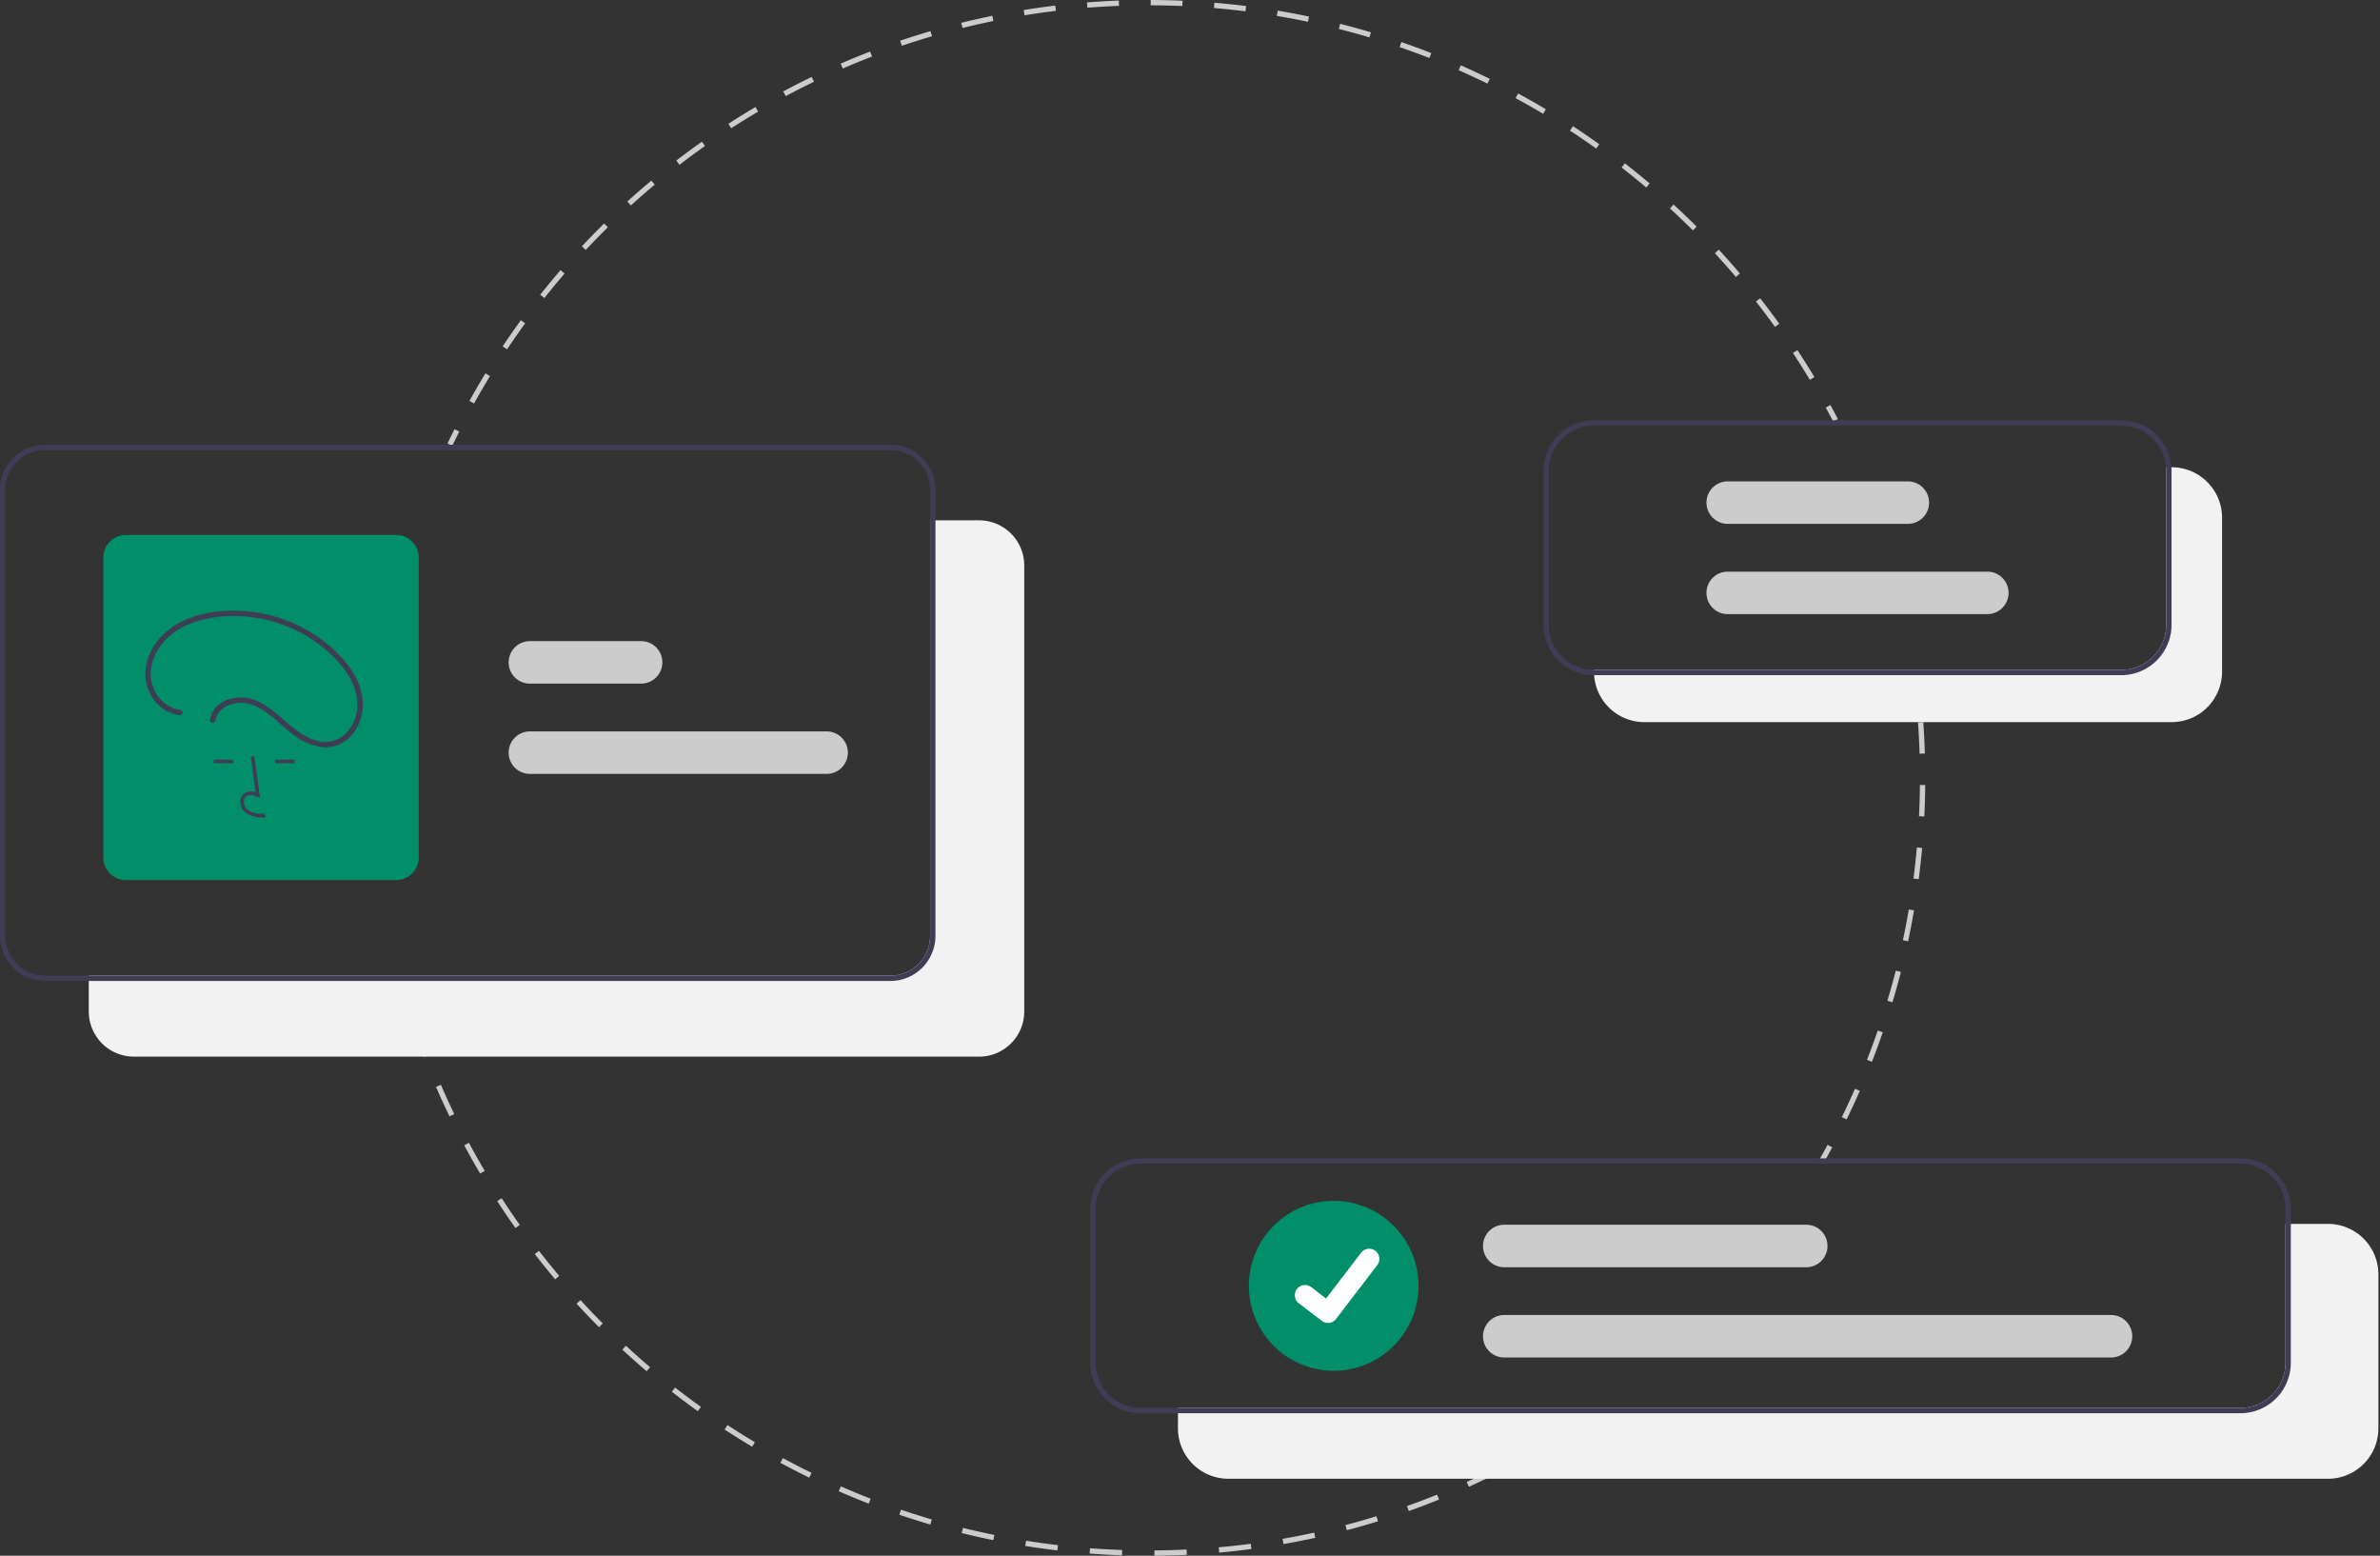 <svg xmlns="http://www.w3.org/2000/svg" fill="none" width="531" height="347" viewBox="0 0 531 347"><rect x="0" y="0" width="531" height="347" fill="#333333" stroke="none"/><g clip-path="url(#a)"><path d="m352.966 317.506-.66-.982c.977-.659 1.947-1.328 2.91-2.006l.68.968a169.01 169.01 0 0 1-2.93 2.02zm-95.399 29.495-.008-1.185c2.391-.017 4.808-.084 7.183-.199l.057 1.183c-2.391.116-4.825.183-7.232.201zm-7.234-.097a175.597 175.597 0 0 1-7.223-.395l.088-1.181c2.377.179 4.791.312 7.175.392l-.04 1.184zm21.682-.603-.106-1.179c2.373-.214 4.775-.48 7.14-.793l.155 1.174c-2.381.315-4.8.584-7.189.798zm-36.107-.486c-2.39-.281-4.801-.615-7.166-.994l.186-1.17c2.35.377 4.744.709 7.118.988l-.138 1.176zm50.445-1.411-.203-1.166c2.346-.411 4.718-.878 7.049-1.388l.252 1.157c-2.347.514-4.735.984-7.098 1.397zm-64.73-.877a172.085 172.085 0 0 1-7.058-1.592l.284-1.149c2.314.573 4.673 1.105 7.01 1.58l-.236 1.161zm78.861-2.214-.3-1.146c2.306-.607 4.63-1.272 6.908-1.976l.349 1.132a172.892 172.892 0 0 1-6.957 1.99zm-92.921-1.27a174.724 174.724 0 0 1-6.914-2.186l.38-1.122c2.265.769 4.575 1.499 6.866 2.171l-.332 1.137zm106.744-3.001-.396-1.116c2.247-.8 4.508-1.658 6.719-2.551l.442 1.098c-2.227.9-4.503 1.764-6.765 2.569zm-120.472-1.661c-2.245-.87-4.5-1.798-6.702-2.76l.473-1.085c2.187.955 4.426 1.877 6.656 2.741l-.427 1.104zm133.888-3.759-.488-1.078a172.886 172.886 0 0 0 6.482-3.107l.533 1.057a172.168 172.168 0 0 1-6.527 3.128zm-147.169-2.04a173.163 173.163 0 0 1-6.444-3.313l.561-1.042a173.147 173.147 0 0 0 6.401 3.29l-.518 1.065zm160.085-4.488-.576-1.034a170.553 170.553 0 0 0 6.199-3.639l.619 1.009a173.533 173.533 0 0 1-6.242 3.664zM167.81 322.69a174.848 174.848 0 0 1-6.143-3.84l.647-.991c2 1.308 4.053 2.592 6.101 3.813l-.605 1.018zm-12.12-7.932a176.25 176.25 0 0 1-5.8-4.337l.727-.934a176.38 176.38 0 0 0 5.761 4.308l-.688.963zm-11.415-8.912a175.447 175.447 0 0 1-5.419-4.804l.802-.87a173.053 173.053 0 0 0 5.382 4.771l-.765.903zm-10.633-9.828a175.196 175.196 0 0 1-5.002-5.235l.871-.801a172.842 172.842 0 0 0 4.968 5.2l-.837.836zm-9.781-10.673a175.05 175.05 0 0 1-4.549-5.632l.934-.725a175.116 175.116 0 0 0 4.518 5.593l-.903.764zm-8.86-11.447a175.426 175.426 0 0 1-4.065-5.989l.992-.646a173.068 173.068 0 0 0 4.037 5.949l-.964.686zm-7.876-12.142a172.641 172.641 0 0 1-3.552-6.304l1.042-.561a171.798 171.798 0 0 0 3.527 6.262l-1.017.603zm-6.836-12.751a173.915 173.915 0 0 1-3.01-6.578l1.085-.471a171.799 171.799 0 0 0 2.99 6.533l-1.065.516zm-5.743-13.274a173.099 173.099 0 0 1-2.45-6.81l1.12-.378c.76 2.26 1.58 4.535 2.434 6.763l-1.104.425zm-4.633-13.787a172.4 172.4 0 0 1-.957-3.434l1.142-.307c.305 1.142.622 2.278.95 3.411l-1.135.33zm337.379-67.753a176.421 176.421 0 0 0-.428-3.514l1.173-.156c.155 1.176.299 2.356.43 3.539l-1.175.131zm-15.3 95.496-1.062-.521a172.729 172.729 0 0 0 2.934-6.327l1.082.478a172.524 172.524 0 0 1-2.954 6.37zm5.648-12.856-1.101-.433a171.889 171.889 0 0 0 2.411-6.544l1.117.386a174.344 174.344 0 0 1-2.427 6.591zm4.584-13.274-1.132-.341a174.4 174.4 0 0 0 1.87-6.721l1.145.295a173.701 173.701 0 0 1-1.883 6.767zm3.489-13.605-1.156-.247c.483-2.264.926-4.569 1.317-6.852l1.165.201c-.393 2.298-.84 4.619-1.326 6.898zm2.372-13.845-1.172-.153c.298-2.292.553-4.626.759-6.936l1.178.105a176.158 176.158 0 0 1-.765 6.984zm1.248-13.993-1.181-.058c.112-2.308.18-4.655.201-6.975l1.182.01a178.275 178.275 0 0 1-.202 7.023zm-1.056-14.011c-.071-2.316-.19-4.66-.353-6.966l1.179-.084c.165 2.322.284 4.682.356 7.013l-1.182.037zm-21.21 90.926-1.028-.585a168.961 168.961 0 0 0 1.712-3.094l1.04.563a171.365 171.365 0 0 1-1.724 3.116zM100.91 99.44l-1.067-.51c.511-1.073 1.032-2.14 1.565-3.202l1.056.532a180.401 180.401 0 0 0-1.554 3.18zm4.856-9.439-1.034-.574a175.951 175.951 0 0 1 3.581-6.16l1.009.618A173.538 173.538 0 0 0 105.766 90zm298.028-5.285a172.566 172.566 0 0 0-3.768-5.984l.987-.652a175.04 175.04 0 0 1 3.794 6.025l-1.013.61zm-290.667-6.799-.983-.657a174.97 174.97 0 0 1 4.073-5.846l.956.697a173.643 173.643 0 0 0-4.046 5.806zm282.889-5.01a175.18 175.18 0 0 0-4.245-5.655l.931-.731a175.665 175.665 0 0 1 4.274 5.694l-.96.692zm-274.563-6.43-.927-.736a175.005 175.005 0 0 1 4.537-5.492l.895.774a172.82 172.82 0 0 0-4.505 5.454zm265.845-4.703a172.093 172.093 0 0 0-4.693-5.29l.868-.805a175.552 175.552 0 0 1 4.725 5.327l-.9.768zm-256.615-6.017-.864-.81a176.238 176.238 0 0 1 4.968-5.1l.83.843a173.325 173.325 0 0 0-4.934 5.068zm247.018-4.369a175.575 175.575 0 0 0-5.109-4.89l.799-.873a175.82 175.82 0 0 1 5.144 4.924l-.834.84zM140.753 45.83l-.794-.877a174.61 174.61 0 0 1 5.366-4.678l.758.909c-1.8 1.506-3.593 3.07-5.33 4.646zm226.534-4.01a173.343 173.343 0 0 0-5.491-4.457l.725-.935a173.904 173.904 0 0 1 5.529 4.488l-.763.904zm-215.69-5.06-.72-.94a175.569 175.569 0 0 1 5.729-4.223l.681.968a174.997 174.997 0 0 0-5.69 4.194zm204.529-3.627a173.782 173.782 0 0 0-5.837-3.993l.646-.992a174.288 174.288 0 0 1 5.878 4.021l-.687.964zm-192.983-4.525-.641-.995a174.285 174.285 0 0 1 6.054-3.739l.6 1.021a172.537 172.537 0 0 0-6.013 3.713zm181.148-3.219a171.803 171.803 0 0 0-6.147-3.5l.564-1.042a174.12 174.12 0 0 1 6.189 3.525l-.606 1.017zm-168.976-3.957-.558-1.044c2.083-1.115 4.215-2.2 6.339-3.227l.514 1.066a172.086 172.086 0 0 0-6.295 3.205zm156.543-2.789a172.09 172.09 0 0 0-6.415-2.982l.475-1.084c2.159.95 4.332 1.96 6.46 3.003l-.52 1.063zM188.03 15.285l-.469-1.088a173.971 173.971 0 0 1 6.58-2.692l.425 1.106a170.974 170.974 0 0 0-6.536 2.673zm130.879-2.34a171.421 171.421 0 0 0-6.641-2.441l.384-1.12a173.05 173.05 0 0 1 6.688 2.458l-.431 1.103zM201.205 10.21l-.378-1.122a171.931 171.931 0 0 1 6.778-2.138l.332 1.137c-2.245.657-4.51 1.372-6.732 2.123zM305.53 8.34a171.278 171.278 0 0 0-6.823-1.884l.291-1.148a172.67 172.67 0 0 1 6.87 1.896l-.338 1.135zm-90.781-2.096-.285-1.15a172.676 172.676 0 0 1 6.929-1.57l.237 1.161c-2.291.47-4.606.994-6.881 1.559zm77.062-1.387a171.692 171.692 0 0 0-6.944-1.31l.195-1.168c2.335.39 4.688.835 6.992 1.32l-.243 1.158zM228.58 3.41l-.189-1.17c2.331-.378 4.701-.712 7.046-.994l.141 1.176c-2.329.28-4.683.612-6.998.988zm49.295-.885a172.382 172.382 0 0 0-7.028-.735l.098-1.18c2.358.198 4.739.446 7.077.74l-.147 1.175zm-35.266-.803-.093-1.18c2.353-.186 4.743-.326 7.103-.416l.045 1.184c-2.345.09-4.718.228-7.055.412zm21.186-.378c-2.342-.1-4.719-.154-7.065-.16L256.733 0c2.362.006 4.755.06 7.112.16l-.05 1.184zm145.212 92.682c-.545-1.048-1.1-2.089-1.665-3.123l1.037-.569c.569 1.042 1.128 2.09 1.677 3.145l-1.049.547z" fill="#CCC"/><path d="M218.466 116.062h-10.938v92.673a8.903 8.903 0 0 1-2.6 6.278 8.875 8.875 0 0 1-6.268 2.605H19.807v7.994a10.088 10.088 0 0 0 2.948 7.114 10.06 10.06 0 0 0 7.103 2.953h188.608a10.062 10.062 0 0 0 7.104-2.953 10.09 10.09 0 0 0 2.948-7.114v-99.483a10.091 10.091 0 0 0-2.948-7.114 10.062 10.062 0 0 0-7.104-2.953z" fill="#F2F2F2"/><path d="M198.66 99.186H10.051a10.058 10.058 0 0 0-7.103 2.952A10.09 10.09 0 0 0 0 109.252v99.483a10.088 10.088 0 0 0 2.948 7.114 10.06 10.06 0 0 0 7.103 2.953H198.66a10.06 10.06 0 0 0 7.103-2.953 10.09 10.09 0 0 0 2.948-7.114v-99.483a10.091 10.091 0 0 0-2.948-7.114 10.058 10.058 0 0 0-7.103-2.953zm8.868 109.549a8.9 8.9 0 0 1-2.6 6.278 8.87 8.87 0 0 1-6.268 2.604H10.051a8.869 8.869 0 0 1-6.268-2.604 8.902 8.902 0 0 1-2.6-6.278v-99.483a8.898 8.898 0 0 1 2.6-6.277 8.87 8.87 0 0 1 6.268-2.605H198.66a8.871 8.871 0 0 1 6.268 2.605 8.896 8.896 0 0 1 2.6 6.277v99.483z" fill="#3F3D56"/><path d="M184.435 172.613h-66.22a4.727 4.727 0 0 1-3.344-1.387 4.744 4.744 0 0 1 0-6.7 4.727 4.727 0 0 1 3.344-1.387h66.22c1.255 0 2.458.499 3.345 1.387a4.743 4.743 0 0 1 0 6.7 4.727 4.727 0 0 1-3.345 1.387zm-41.387-20.133h-24.833a4.727 4.727 0 0 1-3.344-1.387 4.742 4.742 0 0 1 0-6.7 4.727 4.727 0 0 1 3.344-1.387h24.833c1.254 0 2.457.499 3.344 1.387a4.744 4.744 0 0 1 0 6.7 4.727 4.727 0 0 1-3.344 1.387z" fill="#CCC"/><path d="M88.392 196.301H28.084a5.028 5.028 0 0 1-3.552-1.476 5.044 5.044 0 0 1-1.473-3.557v-66.914a5.032 5.032 0 0 1 5.026-5.034h60.307a5.032 5.032 0 0 1 5.025 5.034v66.914a5.043 5.043 0 0 1-1.473 3.557 5.028 5.028 0 0 1-3.552 1.476z" fill="#018F6A"/><path d="M59.15 182.363c-1.329-.037-2.984-.084-4.258-1.016a3.272 3.272 0 0 1-1.287-2.446 2.209 2.209 0 0 1 .748-1.81 2.84 2.84 0 0 1 2.686-.387l-1.086-7.946.797-.11 1.276 9.342-.665-.306c-.772-.355-1.83-.535-2.489.022a1.421 1.421 0 0 0-.463 1.166 2.483 2.483 0 0 0 .957 1.824c.992.726 2.311.819 3.807.862l-.022.805zm-7.138-12.92H47.68v.806h4.332v-.806zm13.675 0h-4.332v.806h4.332v-.806zm-25.534-11.124c-3.488-.398-6.19-3.746-6.487-7.143-.353-4.041 1.997-7.879 5.22-10.146 3.372-2.372 7.572-3.362 11.636-3.58a31.946 31.946 0 0 1 21.858 7.216c3.045 2.533 5.889 5.759 6.967 9.657.936 3.384.174 7.219-2.544 9.589a6.427 6.427 0 0 1-4.93 1.521c-2.11-.22-4.056-1.33-5.74-2.557-3.277-2.386-5.966-5.71-9.958-6.957-2.927-.914-6.726-.109-8.514 2.542a4.831 4.831 0 0 0-.77 2.021.626.626 0 0 0 .422.744.609.609 0 0 0 .742-.422c.47-3.339 4.569-4.585 7.445-3.823 4.194 1.112 7.01 4.861 10.451 7.242a12.693 12.693 0 0 0 6.086 2.433 7.551 7.551 0 0 0 5.31-1.634c2.94-2.325 4.065-6.323 3.415-9.924-.753-4.169-3.555-7.742-6.63-10.509a33.132 33.132 0 0 0-22.66-8.384c-4.253.098-8.69.977-12.353 3.228-3.554 2.184-6.3 5.837-6.66 10.083-.316 3.738 1.687 7.647 5.124 9.285a8.03 8.03 0 0 0 2.57.727c.77.088.764-1.122 0-1.209z" fill="#3F3D56"/><path d="M519.413 272.984h-9.496v30.982a10.09 10.09 0 0 1-2.948 7.114 10.058 10.058 0 0 1-7.103 2.953H262.811v4.548a11.265 11.265 0 0 0 3.293 7.952 11.234 11.234 0 0 0 7.94 3.299h245.369a11.234 11.234 0 0 0 7.94-3.299 11.265 11.265 0 0 0 3.293-7.952v-34.346a11.265 11.265 0 0 0-3.293-7.952 11.234 11.234 0 0 0-7.94-3.299z" fill="#F2F2F2"/><path d="M499.866 258.371H254.497a11.237 11.237 0 0 0-7.94 3.298 11.27 11.27 0 0 0-3.293 7.953v34.345a11.268 11.268 0 0 0 3.293 7.953 11.233 11.233 0 0 0 7.94 3.298h245.369a11.233 11.233 0 0 0 7.94-3.298 11.273 11.273 0 0 0 3.294-7.953v-34.345a11.275 11.275 0 0 0-3.294-7.953 11.237 11.237 0 0 0-7.94-3.298zm10.051 45.596a10.09 10.09 0 0 1-2.948 7.114 10.06 10.06 0 0 1-7.103 2.953H254.497a10.06 10.06 0 0 1-7.103-2.953 10.09 10.09 0 0 1-2.948-7.114v-34.345a10.09 10.09 0 0 1 2.948-7.114 10.06 10.06 0 0 1 7.103-2.953h245.369a10.06 10.06 0 0 1 7.103 2.953 10.09 10.09 0 0 1 2.948 7.114v34.345z" fill="#3F3D56"/><path d="M297.559 267.846c-3.742 0-7.4 1.111-10.512 3.193a18.946 18.946 0 0 0-6.968 8.504 18.98 18.98 0 0 0-1.077 10.949 18.96 18.96 0 0 0 5.178 9.702 18.909 18.909 0 0 0 9.688 5.186c3.67.731 7.474.356 10.931-1.079a18.927 18.927 0 0 0 8.491-6.979 18.967 18.967 0 0 0 3.189-10.527 18.986 18.986 0 0 0-5.548-13.393 18.925 18.925 0 0 0-13.372-5.556z" fill="#018F6A"/><path d="M470.995 302.783H335.599a4.727 4.727 0 0 1-3.344-1.387 4.74 4.74 0 0 1 3.344-8.087h135.396c1.255 0 2.458.499 3.345 1.387a4.741 4.741 0 0 1 0 6.7 4.727 4.727 0 0 1-3.345 1.387zm-67.993-20.133h-67.403a4.727 4.727 0 0 1-3.344-1.387 4.74 4.74 0 0 1 3.344-8.087h67.403c1.254 0 2.457.499 3.344 1.387a4.744 4.744 0 0 1 0 6.7 4.727 4.727 0 0 1-3.344 1.387z" fill="#CCC"/><path d="M296.275 295.08a2.252 2.252 0 0 1-1.356-.451l-.024-.018-5.107-3.913a2.274 2.274 0 0 1 1.084-4.057c.597-.079 1.2.082 1.678.449l3.308 2.541 7.817-10.214a2.272 2.272 0 0 1 1.503-.87 2.267 2.267 0 0 1 1.677.449l.001.001-.048.067.049-.067a2.277 2.277 0 0 1 .42 3.186l-9.194 12.008a2.278 2.278 0 0 1-1.806.887l-.002.002z" fill="#fff"/><path d="M484.529 104.219h-1.253c.023.254.035.515.035.781v34.346a10.091 10.091 0 0 1-2.948 7.114 10.054 10.054 0 0 1-7.103 2.952H355.637v.403a11.261 11.261 0 0 0 3.573 8.226 11.225 11.225 0 0 0 7.66 3.025h117.659a11.24 11.24 0 0 0 7.941-3.298 11.274 11.274 0 0 0 3.293-7.953V115.47a11.272 11.272 0 0 0-3.293-7.953 11.235 11.235 0 0 0-7.941-3.298z" fill="#F2F2F2"/><path d="M484.464 104.219a11.26 11.26 0 0 0-3.544-7.444 11.226 11.226 0 0 0-7.66-3.025H355.601a11.237 11.237 0 0 0-7.941 3.298 11.272 11.272 0 0 0-3.293 7.953v34.345a11.272 11.272 0 0 0 3.293 7.953 11.235 11.235 0 0 0 7.941 3.298H473.26a11.233 11.233 0 0 0 7.94-3.298 11.268 11.268 0 0 0 3.293-7.953v-34.345c0-.261-.012-.521-.029-.782zm-1.153 35.127a10.09 10.09 0 0 1-2.948 7.114 10.06 10.06 0 0 1-7.103 2.953H355.601a10.058 10.058 0 0 1-7.103-2.953 10.085 10.085 0 0 1-2.948-7.114v-34.345a10.086 10.086 0 0 1 2.948-7.114 10.057 10.057 0 0 1 7.103-2.953H473.26c2.529.004 4.964.961 6.82 2.682a10.079 10.079 0 0 1 3.195 6.603c.024.255.036.516.036.782v34.345z" fill="#3F3D56"/><path d="M443.402 136.978h-57.943a4.727 4.727 0 0 1-3.344-1.387 4.74 4.74 0 0 1 0-6.7 4.727 4.727 0 0 1 3.344-1.387h57.943c1.254 0 2.457.499 3.344 1.387a4.74 4.74 0 0 1-3.344 8.087zm-17.738-20.132h-40.205a4.724 4.724 0 0 1-3.344-1.388 4.74 4.74 0 0 1 0-6.699 4.724 4.724 0 0 1 3.344-1.388h40.205c1.255 0 2.458.499 3.345 1.388a4.739 4.739 0 0 1 0 6.699 4.724 4.724 0 0 1-3.345 1.388z" fill="#CCC"/></g><defs><clipPath id="a"><path d="M0 0h530.646v347H0z" fill="#fff"/></clipPath></defs></svg>